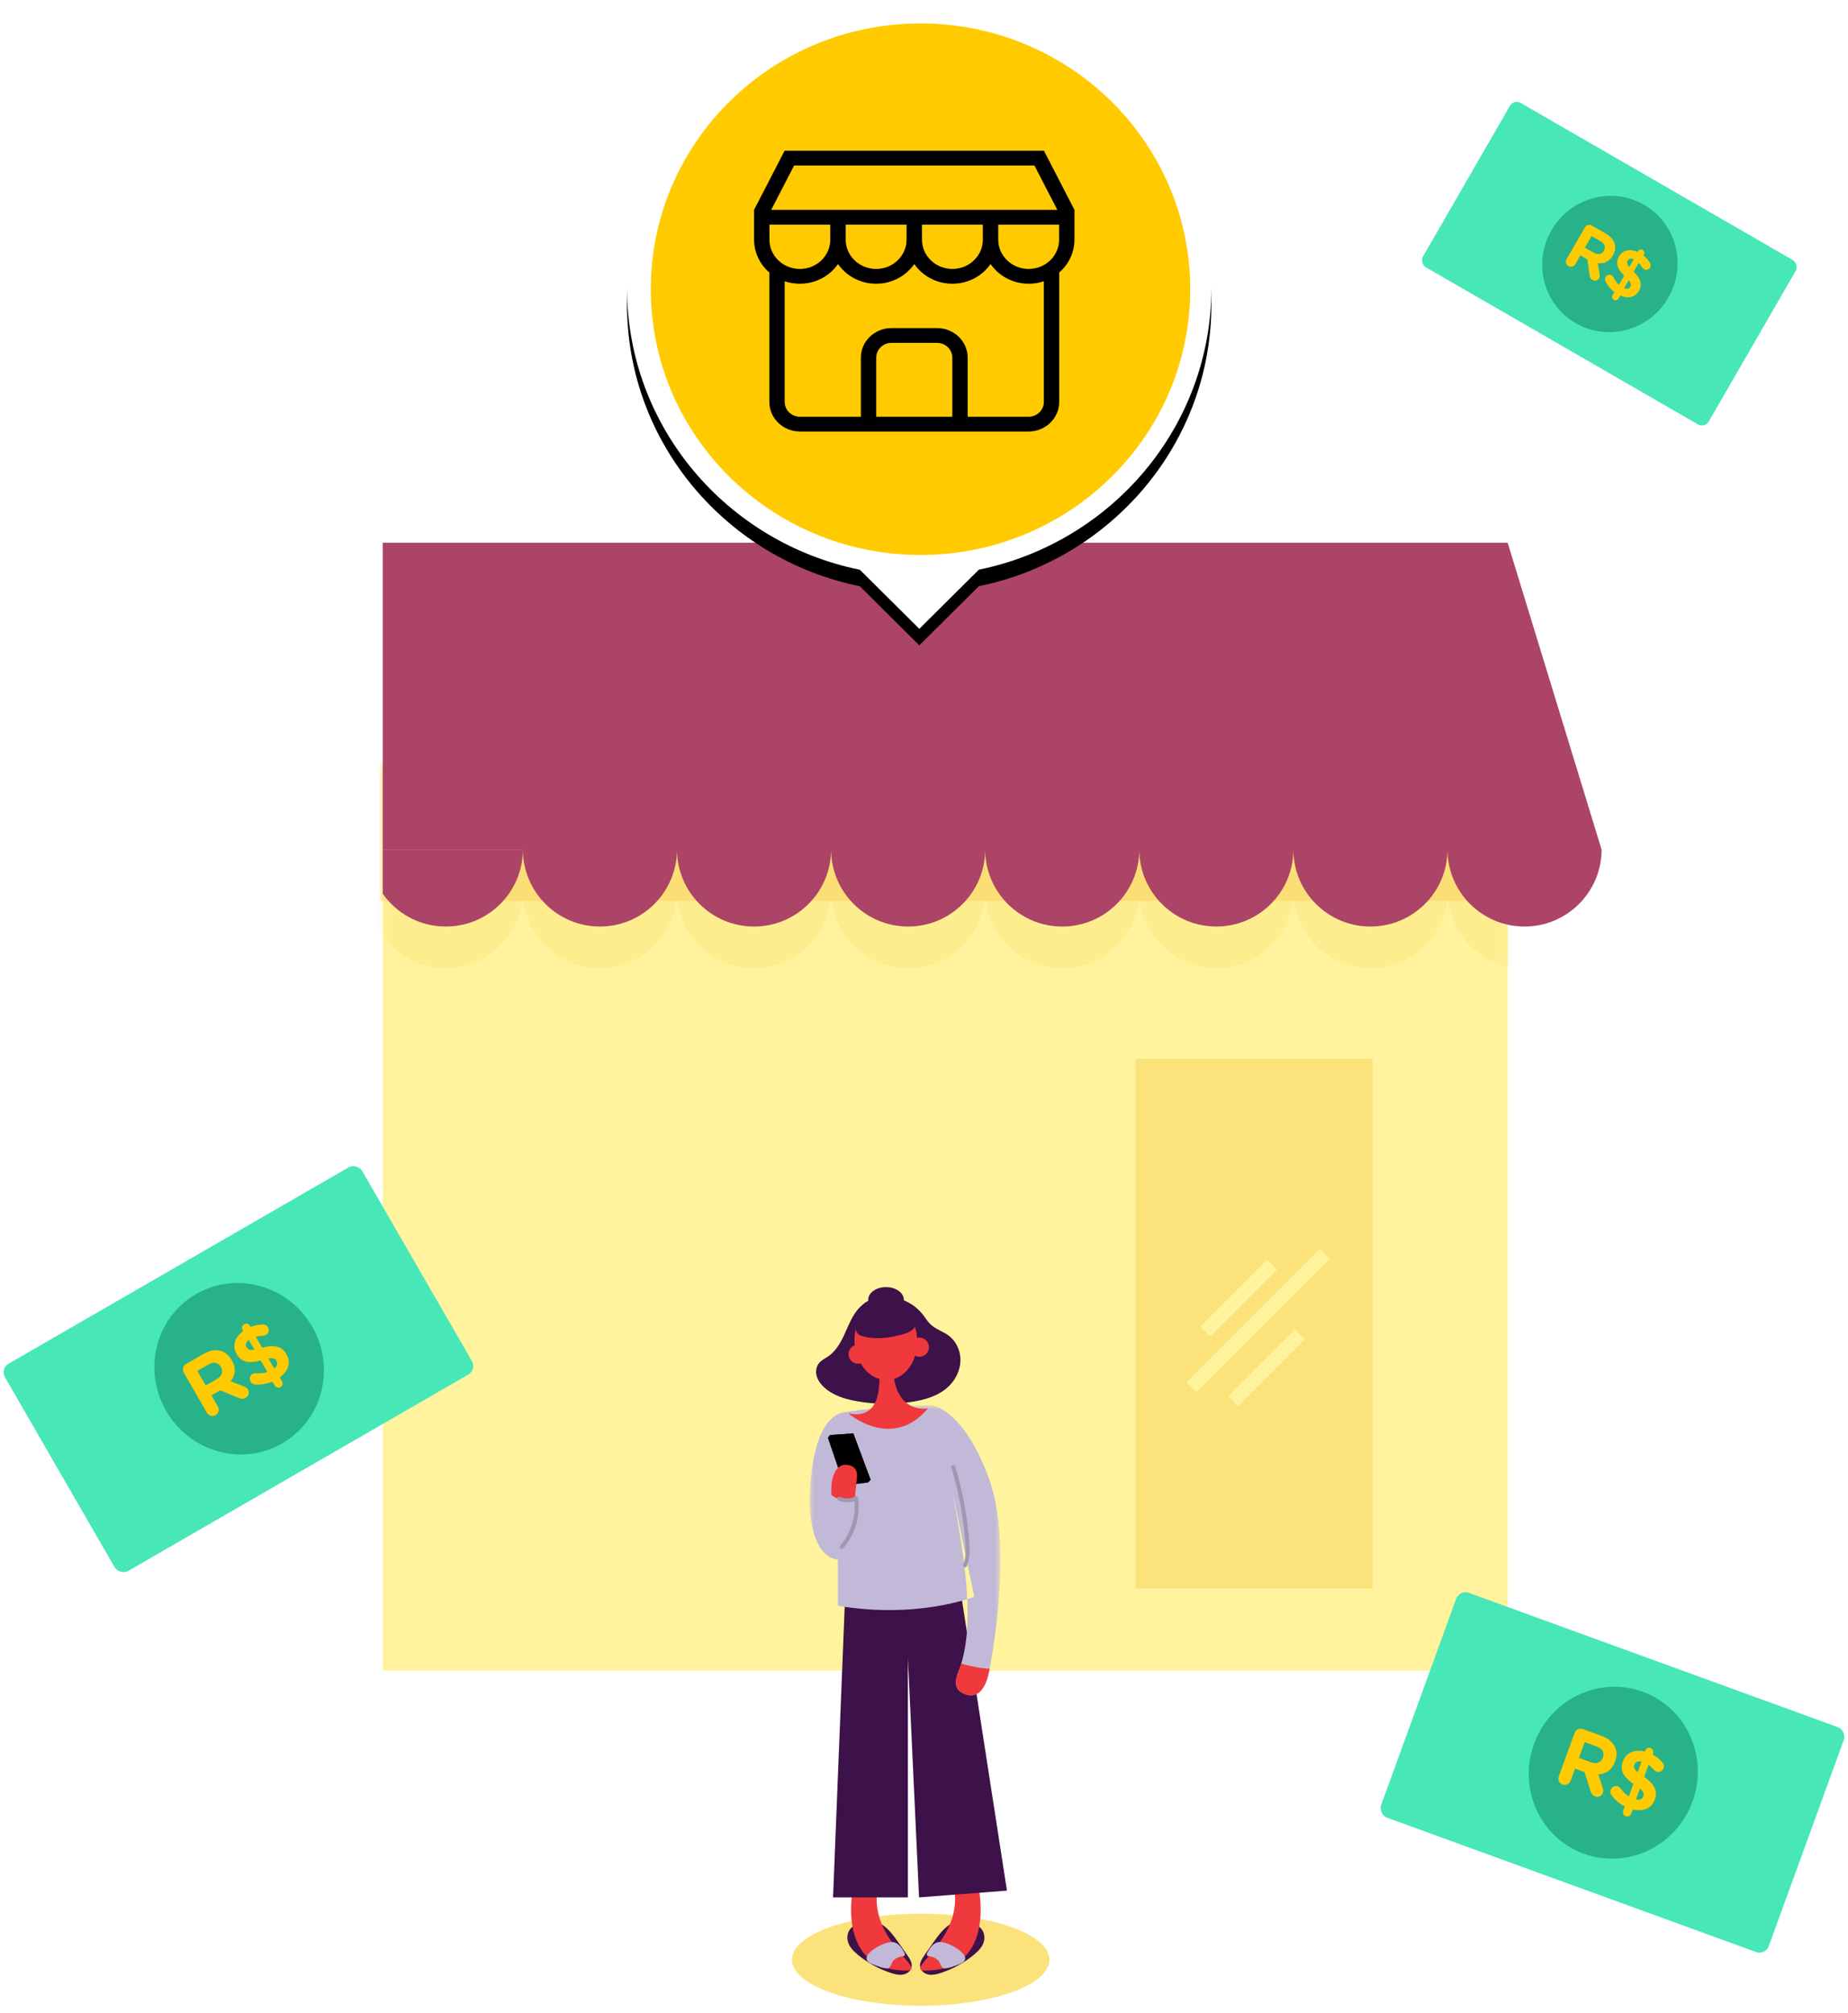 <?xml version="1.0" encoding="UTF-8"?>
<svg width="224px" height="244px" viewBox="0 0 224 244" version="1.1" xmlns="http://www.w3.org/2000/svg" xmlns:xlink="http://www.w3.org/1999/xlink">
    <!-- Generator: Sketch 52.4 (67378) - http://www.bohemiancoding.com/sketch -->
    <title>thumb_03</title>
    <desc>Created with Sketch.</desc>
    <defs>
        <rect id="path-1" x="0.39" y="0.26" width="136.356" height="99.532"></rect>
        <path d="M28.223,69.055 C12.112,65.78 7.28306304e-13,51.727 7.28306304e-13,34.887 C7.28306304e-13,15.62 15.857,2.06057393e-13 35.418,2.06057393e-13 C54.979,2.06057393e-13 70.836,15.62 70.836,34.887 C70.836,51.714 58.743,65.758 42.651,69.047 L35.433,76.215 L28.223,69.055 Z" id="path-3"></path>
        <filter x="-5.6%" y="-2.6%" width="111.3%" height="110.5%" filterUnits="objectBoundingBox" id="filter-4">
            <feOffset dx="0" dy="2" in="SourceAlpha" result="shadowOffsetOuter1"></feOffset>
            <feGaussianBlur stdDeviation="1" in="shadowOffsetOuter1" result="shadowBlurOuter1"></feGaussianBlur>
            <feColorMatrix values="0 0 0 0 0   0 0 0 0 0   0 0 0 0 0  0 0 0 0.216 0" type="matrix" in="shadowBlurOuter1"></feColorMatrix>
        </filter>
        <polygon id="path-5" points="0 0.035 23.133 0.035 23.133 35.197 0 35.197"></polygon>
    </defs>
    <g id="Page-1" stroke="none" stroke-width="1" fill="none" fill-rule="evenodd">
        <g id="newsite_desk" transform="translate(-1317, -2100)">
            <g id="thumb_03" transform="translate(1317, 2100)">
                <g id="Group-27" transform="translate(46, 0)">
                    <g id="Group-14" transform="translate(0, 28.6)">
                        <g id="Group-12" transform="translate(56.16, 10.14)"></g>
                        <g id="Shape" transform="translate(0, 74.1)">
                            <mask id="mask-2" fill="white">
                                <use xlink:href="#path-1"></use>
                            </mask>
                            <use id="Mask" fill="#FFF49D" xlink:href="#path-1"></use>
                            <path d="M129.453,5.33 L148.132,5.33 C148.132,10.488 143.95,14.669 138.792,14.669 C133.634,14.669 129.453,10.488 129.453,5.33 Z M110.774,5.33 L129.453,5.33 C129.453,10.488 125.271,14.669 120.113,14.669 C114.955,14.669 110.774,10.488 110.774,5.33 Z M92.095,5.33 L110.774,5.33 C110.774,10.488 106.592,14.669 101.434,14.669 C96.276,14.669 92.095,10.488 92.095,5.33 Z M73.416,5.33 L92.095,5.33 C92.095,10.488 87.913,14.669 82.755,14.669 C77.597,14.669 73.416,10.488 73.416,5.33 Z M54.737,5.33 L73.416,5.33 C73.416,10.488 69.234,14.669 64.076,14.669 C58.918,14.669 54.737,10.488 54.737,5.33 Z M36.058,5.33 L54.737,5.33 C54.737,10.488 50.555,14.669 45.397,14.669 C40.239,14.669 36.058,10.488 36.058,5.33 Z M17.379,5.33 L36.058,5.33 C36.058,10.488 31.876,14.669 26.718,14.669 C21.56,14.669 17.379,10.488 17.379,5.33 Z M-1.3,5.33 L17.379,5.33 C17.379,10.488 13.198,14.669 8.039,14.669 C2.881,14.669 -1.3,10.488 -1.3,5.33 Z" fill="#F6B629" opacity="0.337" mask="url(#mask-2)"></path>
                            <rect id="Rectangle" fill="#FCDE76" mask="url(#mask-2)" x="0" y="-10.4" width="136.5" height="16.9"></rect>
                        </g>
                        <path d="M17.379,74.374 L0.39,74.374 L0.39,37.18 L136.746,37.18 L148.127,74.36 L148.132,74.36 C148.132,79.518 143.95,83.699 138.792,83.699 C133.639,83.699 129.46,79.526 129.453,74.374 L129.453,74.374 C129.445,79.526 125.266,83.699 120.113,83.699 C114.96,83.699 110.781,79.526 110.774,74.374 L110.774,74.374 C110.766,79.526 106.587,83.699 101.434,83.699 C96.281,83.699 92.102,79.526 92.095,74.374 L92.095,74.374 C92.087,79.526 87.909,83.699 82.755,83.699 C77.602,83.699 73.424,79.526 73.416,74.374 L73.416,74.374 C73.408,79.526 69.23,83.699 64.076,83.699 C58.923,83.699 54.745,79.526 54.737,74.374 L54.737,74.374 C54.729,79.526 50.551,83.699 45.397,83.699 C40.244,83.699 36.066,79.526 36.058,74.374 L36.058,74.374 C36.05,79.526 31.872,83.699 26.718,83.699 C21.565,83.699 17.387,79.526 17.379,74.374 L17.379,74.374 L17.379,74.36 L0.39,74.36 L0.39,79.72 C2.079,82.126 4.876,83.699 8.039,83.699 C13.193,83.699 17.371,79.526 17.379,74.374 L17.379,74.374 Z" id="Path" fill="#AC4467"></path>
                        <rect id="Rectangle" stroke="#FBE27B" stroke-width="1.69" fill="#FBE27B" x="92.495" y="100.555" width="27.04" height="62.53"></rect>
                        <path d="M114.577,123.37 L98.41,139.537" id="Path-3" stroke="#FFF49D" stroke-width="1.69"></path>
                        <path d="M111.564,133.144 L103.48,141.227" id="Path-3-Copy-2" stroke="#FFF49D" stroke-width="1.69"></path>
                        <path d="M108.184,124.694 L100.1,132.777" id="Path-3-Copy-3" stroke="#FFF49D" stroke-width="1.69"></path>
                    </g>
                    <g id="Yellow-/-User-App-/-PIN-/-CONTENT" transform="translate(30, 0)">
                        <g id="Yellow-/-User-App-/-PIN-/-BASE-/-#ffffff" fill-rule="nonzero">
                            <g id="Combined-Shape">
                                <use fill="black" fill-opacity="1" filter="url(#filter-4)" xlink:href="#path-3"></use>
                                <use fill="#FFFFFF" xlink:href="#path-3"></use>
                            </g>
                        </g>
                        <g id="Yellow/User-App/PIN/COLOR/#FFCB00" transform="translate(2.059, 2.028)" fill="#FFCB00" fill-rule="evenodd">
                            <ellipse id="Oval-Copy" cx="33.518" cy="33.025" rx="32.693" ry="32.212"></ellipse>
                        </g>
                        <g id="Yellow/User-App/PIN/Yellow-Point" transform="translate(10.296, 19.269)" fill="#000000" fill-rule="nonzero">
                            <path d="M5.109,6.164 L8.807,-1.001 L40.242,-1.001 L43.94,6.164 L43.94,9.776 C43.94,11.359 43.226,12.781 42.091,13.759 L42.091,29.45 C42.091,31.429 40.426,33.033 38.372,33.033 L10.677,33.033 C8.623,33.033 6.958,31.429 6.958,29.45 L6.958,13.759 C5.823,12.781 5.109,11.359 5.109,9.776 L5.109,6.164 Z M7.186,6.164 L41.863,6.164 L39.09,0.79 L9.959,0.79 L7.186,6.164 Z M40.232,14.82 C39.656,15.014 39.037,15.12 38.393,15.12 C36.463,15.12 34.764,14.171 33.77,12.731 C32.776,14.171 31.077,15.12 29.147,15.12 C27.218,15.12 25.518,14.171 24.525,12.731 C23.531,14.171 21.831,15.12 19.902,15.12 C17.972,15.12 16.273,14.171 15.279,12.731 C14.285,14.171 12.586,15.12 10.656,15.12 C10.012,15.12 9.393,15.014 8.817,14.82 L8.817,29.45 C8.817,30.44 9.65,31.242 10.677,31.242 L18.053,31.242 L18.053,24.077 C18.053,22.098 19.717,20.494 21.771,20.494 L27.278,20.494 C29.332,20.494 30.996,22.098 30.996,24.077 L30.996,31.242 L38.372,31.242 C39.399,31.242 40.232,30.44 40.232,29.45 L40.232,14.82 Z M19.912,31.242 L29.137,31.242 L29.137,24.077 C29.137,23.087 28.305,22.285 27.278,22.285 L21.771,22.285 C20.744,22.285 19.912,23.087 19.912,24.077 L19.912,31.242 Z M6.968,7.955 L6.968,9.776 C6.968,11.738 8.62,13.329 10.656,13.329 C12.693,13.329 14.345,11.738 14.345,9.776 L14.345,7.955 L6.968,7.955 Z M16.214,7.955 L16.214,9.776 C16.214,11.738 17.865,13.329 19.902,13.329 C21.939,13.329 23.59,11.738 23.59,9.776 L23.59,7.955 L16.214,7.955 Z M25.459,9.776 C25.459,11.738 27.11,13.329 29.147,13.329 C31.184,13.329 32.835,11.738 32.835,9.776 L32.835,7.955 L25.459,7.955 L25.459,9.776 Z M34.704,9.776 C34.704,11.738 36.356,13.329 38.393,13.329 C40.429,13.329 42.081,11.738 42.081,9.776 L42.081,7.955 L34.704,7.955 L34.704,9.776 Z" id="Shape"></path>
                        </g>
                    </g>
                    <g id="Group-9" transform="translate(50, 156)">
                        <ellipse id="Oval" fill="#FBE27B" cx="15.6" cy="81.523" rx="15.6" ry="5.577"></ellipse>
                        <g id="Group-40" transform="translate(2.133, 0)">
                            <path d="M21.159,79.162 C21.042,79.876 20.498,80.438 19.942,80.899 C18.751,81.887 17.371,82.647 15.9,83.129 C15.441,83.279 14.957,83.404 14.48,83.331 C14.003,83.259 13.534,82.945 13.414,82.478 C13.278,81.95 13.607,81.424 13.92,80.977 C14.263,80.486 14.606,79.995 14.949,79.504 C15.572,78.613 16.227,77.692 17.173,77.156 C18.549,76.375 21.502,77.075 21.159,79.162" id="Fill-1" fill="#3D1149"></path>
                            <path d="M20.41,72.33 C20.41,72.33 22.92,82.838 14.001,82.838 C11.238,82.838 19.12,78.88 17.38,72.33 L20.41,72.33 Z" id="Fill-3" fill="#EF393C"></path>
                            <path d="M14.53,81.109 C14.428,81.099 14.313,81.091 14.248,81.011 C14.161,80.902 14.228,80.742 14.298,80.62 C14.594,80.106 14.952,79.544 15.53,79.41 C15.898,79.325 16.28,79.436 16.641,79.55 C17.497,79.82 20.026,81.269 18.225,82.03 C17.797,82.211 16.486,82.748 16.143,82.516 C15.919,82.364 15.803,81.791 15.551,81.568 C15.269,81.316 14.908,81.148 14.53,81.109" id="Fill-5" fill="#C2B9D8"></path>
                            <path d="M4.604,79.162 C4.721,79.876 5.265,80.438 5.822,80.899 C7.013,81.887 8.393,82.647 9.864,83.129 C10.322,83.279 10.806,83.404 11.283,83.331 C11.761,83.259 12.23,82.945 12.35,82.478 C12.485,81.95 12.157,81.424 11.844,80.977 C11.501,80.486 11.158,79.995 10.814,79.504 C10.191,78.613 9.537,77.692 8.591,77.156 C7.214,76.375 4.261,77.075 4.604,79.162" id="Fill-7" fill="#3D1149"></path>
                            <path d="M5.354,72.33 C5.354,72.33 2.843,82.838 11.763,82.838 C14.525,82.838 6.643,78.88 8.383,72.33 L5.354,72.33 Z" id="Fill-9" fill="#EF393C"></path>
                            <polygon id="Fill-11" fill="#3D1149" points="4.313 37.258 2.843 73.967 11.914 73.967 11.914 44.9 13.266 73.967 23.922 73.149 18.047 35.211"></polygon>
                            <path d="M5.419,3.295 C4.879,4.135 4.532,5.082 4.102,5.984 C3.671,6.885 3.13,7.772 2.315,8.351 C1.887,8.655 1.378,8.879 1.073,9.307 C0.769,9.733 0.721,10.307 0.868,10.809 C1.016,11.311 1.339,11.746 1.719,12.106 C2.795,13.128 4.29,13.579 5.753,13.836 C7.918,14.217 10.144,14.246 12.319,13.921 C13.91,13.683 15.536,13.224 16.731,12.148 C17.615,11.352 18.216,10.223 18.279,9.036 C18.342,7.849 17.835,6.624 16.889,5.903 C16.192,5.372 15.299,5.122 14.663,4.521 C14.294,4.172 14.035,3.726 13.723,3.325 C12.197,1.359 9.301,0.57 7.066,1.711 C6.379,2.062 5.832,2.652 5.419,3.295" id="Fill-13" fill="#3D1149"></path>
                            <path d="M13.31,6.123 C13.213,6.123 13.119,6.136 13.029,6.158 C12.833,3.606 11.053,1.645 8.997,1.752 C6.901,1.861 5.312,4.077 5.449,6.702 C5.455,6.817 5.465,6.931 5.478,7.044 C5.034,7.207 4.718,7.632 4.718,8.131 C4.718,8.772 5.238,9.291 5.879,9.291 C5.987,9.291 6.091,9.275 6.19,9.248 C6.934,10.521 8.154,11.327 9.491,11.258 C11.019,11.178 12.276,9.98 12.793,8.32 C12.949,8.398 13.124,8.443 13.31,8.443 C13.951,8.443 14.471,7.923 14.471,7.283 C14.471,6.642 13.951,6.123 13.31,6.123" id="Fill-15" fill="#EF393C"></path>
                            <g id="Group-19" transform="translate(0, 14.297)">
                                <mask id="mask-6" fill="white">
                                    <use xlink:href="#path-5"></use>
                                </mask>
                                <g id="Clip-18"></g>
                                <path d="M4.313,0.854 C4.313,0.854 9.194,0.035 14.769,0.035 C14.769,0.035 18.594,0.308 21.736,8.905 C24.878,17.502 21.736,32.377 21.736,32.377 C21.736,32.377 21.19,35.789 19.004,35.107 C16.818,34.424 18.053,32.421 18.321,31.558 C19.915,26.421 19.047,19.69 17.228,10.074 L19.96,23.234 C19.96,23.234 13.129,25.963 3.43,24.326 L3.43,18.711 C3.43,18.711 0.267,18.895 0.001,11.992 C0.001,11.992 -0.192,1.396 4.313,0.854" id="Fill-17" fill="#C2B9D8" mask="url(#mask-6)"></path>
                            </g>
                            <path d="M8.519,8.609 C8.07,9.018 9.836,16.347 4.718,15.318 C4.718,15.318 9.983,19.884 14.354,14.699 C14.354,14.699 9.788,15.647 10.119,8.609 L8.519,8.609 Z" id="Fill-20" fill="#EF393C"></path>
                            <path d="M19.004,49.404 C21.19,50.086 21.736,46.674 21.736,46.674 C21.736,46.674 21.766,46.53 21.818,46.263 C20.533,46.183 19.343,45.92 18.387,45.638 C18.365,45.71 18.343,45.783 18.321,45.855 C18.053,46.718 16.818,48.721 19.004,49.404" id="Fill-22" fill="#EF393C"></path>
                            <path d="M11.421,1.541 C11.421,0.69 10.455,1.91024792e-05 9.262,1.91024792e-05 C8.07,1.91024792e-05 7.103,0.69 7.103,1.541 C7.103,2.391 8.07,3.081 9.262,3.081 C10.455,3.081 11.421,2.391 11.421,1.541" id="Fill-24" fill="#3D1149"></path>
                            <path d="M6.326,5.921 C7.953,6.406 9.714,6.178 11.346,5.707 C11.993,5.52 12.727,5.19 12.856,4.53 C12.969,3.955 12.557,3.416 12.132,3.012 C11.726,2.625 11.278,2.273 10.77,2.034 C9.625,1.494 7.432,1.047 6.475,2.144 C5.723,3.006 4.822,5.473 6.326,5.921" id="Fill-26" fill="#3D1149"></path>
                            <path d="M11.233,81.109 C11.335,81.099 11.451,81.091 11.515,81.011 C11.603,80.902 11.535,80.742 11.465,80.62 C11.17,80.106 10.812,79.544 10.234,79.41 C9.866,79.325 9.483,79.436 9.123,79.55 C8.267,79.82 5.738,81.269 7.539,82.03 C7.967,82.211 9.278,82.748 9.621,82.516 C9.844,82.364 9.961,81.791 10.212,81.568 C10.495,81.316 10.856,81.148 11.233,81.109" id="Fill-28" fill="#C2B9D8"></path>
                            <path d="M18.825,33.981 C18.791,33.981 18.757,33.974 18.725,33.959 C18.605,33.903 18.553,33.761 18.608,33.642 C18.967,32.868 18.939,31.959 18.881,31.095 C18.668,27.968 18.097,24.861 17.185,21.862 C17.147,21.736 17.218,21.603 17.344,21.565 C17.47,21.526 17.604,21.597 17.642,21.724 C18.565,24.757 19.142,27.899 19.358,31.063 C19.421,31.989 19.448,32.966 19.042,33.842 C19.002,33.929 18.915,33.981 18.825,33.981" id="Fill-30" fill="#9F98B1"></path>
                            <polygon id="Fill-32" fill="#000000" points="7.082 23.689 4.179 24.041 2.221 18.284 2.463 17.933 5.3 17.735 7.39 23.338"></polygon>
                            <path d="M2.639,25.161 C2.639,25.161 3.213,26.009 5.48,25.727 C5.48,25.727 5.591,24.436 5.738,23.054 C5.91,21.435 4.332,21.537 4.332,21.537 C4.332,21.537 2.467,21.383 2.639,25.161" id="Fill-34" fill="#EF393C"></path>
                            <polygon id="Fill-36" fill="#000000" points="7.114 23.653 5.015 18.109 2.228 18.275 2.463 17.933 5.3 17.735 7.39 23.338"></polygon>
                            <path d="M3.874,31.767 C3.82,31.767 3.765,31.749 3.721,31.712 C3.619,31.627 3.606,31.477 3.69,31.375 C5.562,29.131 5.527,26.774 5.441,25.938 C4.522,26.311 3.545,25.886 3.499,25.865 C3.379,25.811 3.325,25.67 3.378,25.55 C3.432,25.43 3.573,25.376 3.693,25.429 C3.705,25.434 4.725,25.873 5.5,25.372 C5.566,25.329 5.649,25.321 5.721,25.351 C5.794,25.381 5.847,25.445 5.864,25.521 C5.892,25.65 6.528,28.719 4.057,31.681 C4.01,31.738 3.942,31.767 3.874,31.767" id="Fill-38" fill="#9F98B1"></path>
                        </g>
                    </g>
                </g>
                <g id="money" transform="translate(28.901, 165.943) rotate(-30) translate(-28.901, -165.943) translate(3.901, 151.443)">
                    <rect id="Rectangle" fill="#47E7B8" x="0" y="0" width="50" height="29" rx="1.192"></rect>
                    <ellipse id="Oval" fill="#28B289" cx="25.099" cy="14.5" rx="10.218" ry="10.444"></ellipse>
                    <path d="M19.048,17.167 L19.048,11.57 C19.048,11.134 19.385,10.789 19.812,10.789 L22.222,10.789 C23.105,10.789 23.79,11.042 24.246,11.509 C24.633,11.904 24.841,12.462 24.841,13.131 L24.841,13.151 C24.841,14.267 24.296,14.956 23.452,15.311 L24.514,16.629 C24.663,16.822 24.762,16.984 24.762,17.228 C24.762,17.664 24.405,17.948 24.038,17.948 C23.69,17.948 23.462,17.775 23.284,17.542 L21.796,15.615 L20.575,15.615 L20.575,17.167 C20.575,17.603 20.238,17.948 19.812,17.948 C19.385,17.948 19.048,17.603 19.048,17.167 Z M20.575,14.236 L22.123,14.236 C22.867,14.236 23.294,13.831 23.294,13.233 L23.294,13.212 C23.294,12.543 22.837,12.198 22.093,12.198 L20.575,12.198 L20.575,14.236 Z M27.81,10.667 C27.81,10.373 28.039,10.14 28.326,10.14 C28.614,10.14 28.842,10.373 28.842,10.667 L28.842,10.809 C29.378,10.89 29.854,11.052 30.281,11.296 C30.469,11.407 30.638,11.6 30.638,11.904 C30.638,12.29 30.34,12.584 29.963,12.584 C29.844,12.584 29.725,12.553 29.616,12.492 C29.338,12.34 29.06,12.219 28.793,12.148 L28.793,13.689 C30.3,14.105 30.945,14.733 30.945,15.869 C30.945,17.005 30.092,17.735 28.842,17.877 L28.842,18.414 C28.842,18.708 28.614,18.941 28.326,18.941 C28.039,18.941 27.81,18.708 27.81,18.414 L27.81,17.866 C27.106,17.775 26.441,17.522 25.856,17.157 C25.648,17.025 25.519,16.822 25.519,16.548 C25.519,16.153 25.816,15.859 26.203,15.859 C26.332,15.859 26.471,15.909 26.59,15.991 C27.007,16.264 27.404,16.457 27.86,16.558 L27.86,14.946 C26.431,14.551 25.727,13.993 25.727,12.786 C25.727,11.671 26.56,10.921 27.81,10.789 L27.81,10.667 Z M29.497,15.95 C29.497,15.615 29.328,15.392 28.793,15.2 L28.793,16.609 C29.259,16.538 29.497,16.315 29.497,15.95 Z M27.175,12.695 C27.175,13.009 27.314,13.222 27.86,13.425 L27.86,12.056 C27.384,12.127 27.175,12.371 27.175,12.695 Z" id="R$" fill="#FFCB00"></path>
                </g>
                <g id="money" transform="translate(195.452, 214.824) rotate(20) translate(-195.452, -214.824) translate(170.452, 200.324)">
                    <rect id="Rectangle" fill="#47E7B8" x="0" y="0" width="50" height="29" rx="1.192"></rect>
                    <ellipse id="Oval" fill="#28B289" cx="25.099" cy="14.5" rx="10.218" ry="10.444"></ellipse>
                    <path d="M19.048,17.167 L19.048,11.57 C19.048,11.134 19.385,10.789 19.812,10.789 L22.222,10.789 C23.105,10.789 23.79,11.042 24.246,11.509 C24.633,11.904 24.841,12.462 24.841,13.131 L24.841,13.151 C24.841,14.267 24.296,14.956 23.452,15.311 L24.514,16.629 C24.663,16.822 24.762,16.984 24.762,17.228 C24.762,17.664 24.405,17.948 24.038,17.948 C23.69,17.948 23.462,17.775 23.284,17.542 L21.796,15.615 L20.575,15.615 L20.575,17.167 C20.575,17.603 20.238,17.948 19.812,17.948 C19.385,17.948 19.048,17.603 19.048,17.167 Z M20.575,14.236 L22.123,14.236 C22.867,14.236 23.294,13.831 23.294,13.233 L23.294,13.212 C23.294,12.543 22.837,12.198 22.093,12.198 L20.575,12.198 L20.575,14.236 Z M27.81,10.667 C27.81,10.373 28.039,10.14 28.326,10.14 C28.614,10.14 28.842,10.373 28.842,10.667 L28.842,10.809 C29.378,10.89 29.854,11.052 30.281,11.296 C30.469,11.407 30.638,11.6 30.638,11.904 C30.638,12.29 30.34,12.584 29.963,12.584 C29.844,12.584 29.725,12.553 29.616,12.492 C29.338,12.34 29.06,12.219 28.793,12.148 L28.793,13.689 C30.3,14.105 30.945,14.733 30.945,15.869 C30.945,17.005 30.092,17.735 28.842,17.877 L28.842,18.414 C28.842,18.708 28.614,18.941 28.326,18.941 C28.039,18.941 27.81,18.708 27.81,18.414 L27.81,17.866 C27.106,17.775 26.441,17.522 25.856,17.157 C25.648,17.025 25.519,16.822 25.519,16.548 C25.519,16.153 25.816,15.859 26.203,15.859 C26.332,15.859 26.471,15.909 26.59,15.991 C27.007,16.264 27.404,16.457 27.86,16.558 L27.86,14.946 C26.431,14.551 25.727,13.993 25.727,12.786 C25.727,11.671 26.56,10.921 27.81,10.789 L27.81,10.667 Z M29.497,15.95 C29.497,15.615 29.328,15.392 28.793,15.2 L28.793,16.609 C29.259,16.538 29.497,16.315 29.497,15.95 Z M27.175,12.695 C27.175,13.009 27.314,13.222 27.86,13.425 L27.86,12.056 C27.384,12.127 27.175,12.371 27.175,12.695 Z" id="R$" fill="#FFCB00"></path>
                </g>
                <g id="money" transform="translate(195.071, 31.959) rotate(30) translate(-195.071, -31.959) translate(175.071, 20.459)">
                    <rect id="Rectangle" fill="#47E7B8" x="0" y="0" width="40" height="23" rx="0.954"></rect>
                    <ellipse id="Oval" fill="#28B289" cx="20.079" cy="11.5" rx="8.175" ry="8.283"></ellipse>
                    <path d="M15.238,13.615 L15.238,9.176 C15.238,8.83 15.508,8.557 15.849,8.557 L17.778,8.557 C18.484,8.557 19.032,8.758 19.397,9.128 C19.706,9.441 19.873,9.884 19.873,10.414 L19.873,10.43 C19.873,11.315 19.437,11.862 18.762,12.143 L19.611,13.189 C19.73,13.342 19.81,13.47 19.81,13.663 C19.81,14.009 19.524,14.234 19.23,14.234 C18.952,14.234 18.77,14.098 18.627,13.913 L17.437,12.385 L16.46,12.385 L16.46,13.615 C16.46,13.961 16.19,14.234 15.849,14.234 C15.508,14.234 15.238,13.961 15.238,13.615 Z M16.46,11.291 L17.698,11.291 C18.294,11.291 18.635,10.969 18.635,10.495 L18.635,10.479 C18.635,9.948 18.27,9.674 17.675,9.674 L16.46,9.674 L16.46,11.291 Z M22.248,8.46 C22.248,8.227 22.431,8.042 22.661,8.042 C22.891,8.042 23.074,8.227 23.074,8.46 L23.074,8.573 C23.502,8.637 23.883,8.766 24.224,8.959 C24.375,9.047 24.51,9.2 24.51,9.441 C24.51,9.747 24.272,9.98 23.971,9.98 C23.875,9.98 23.78,9.956 23.693,9.908 C23.471,9.787 23.248,9.691 23.034,9.634 L23.034,10.857 C24.24,11.186 24.756,11.685 24.756,12.586 C24.756,13.486 24.074,14.065 23.074,14.178 L23.074,14.604 C23.074,14.837 22.891,15.022 22.661,15.022 C22.431,15.022 22.248,14.837 22.248,14.604 L22.248,14.17 C21.685,14.098 21.153,13.897 20.685,13.607 C20.518,13.502 20.415,13.342 20.415,13.124 C20.415,12.811 20.653,12.578 20.963,12.578 C21.066,12.578 21.177,12.618 21.272,12.682 C21.605,12.899 21.923,13.052 22.288,13.133 L22.288,11.854 C21.145,11.54 20.582,11.098 20.582,10.141 C20.582,9.256 21.248,8.661 22.248,8.557 L22.248,8.46 Z M23.598,12.65 C23.598,12.385 23.463,12.208 23.034,12.055 L23.034,13.173 C23.407,13.116 23.598,12.94 23.598,12.65 Z M21.74,10.069 C21.74,10.318 21.851,10.487 22.288,10.648 L22.288,9.562 C21.907,9.618 21.74,9.811 21.74,10.069 Z" id="R$" fill="#FFCB00"></path>
                </g>
            </g>
        </g>
    </g>
</svg>